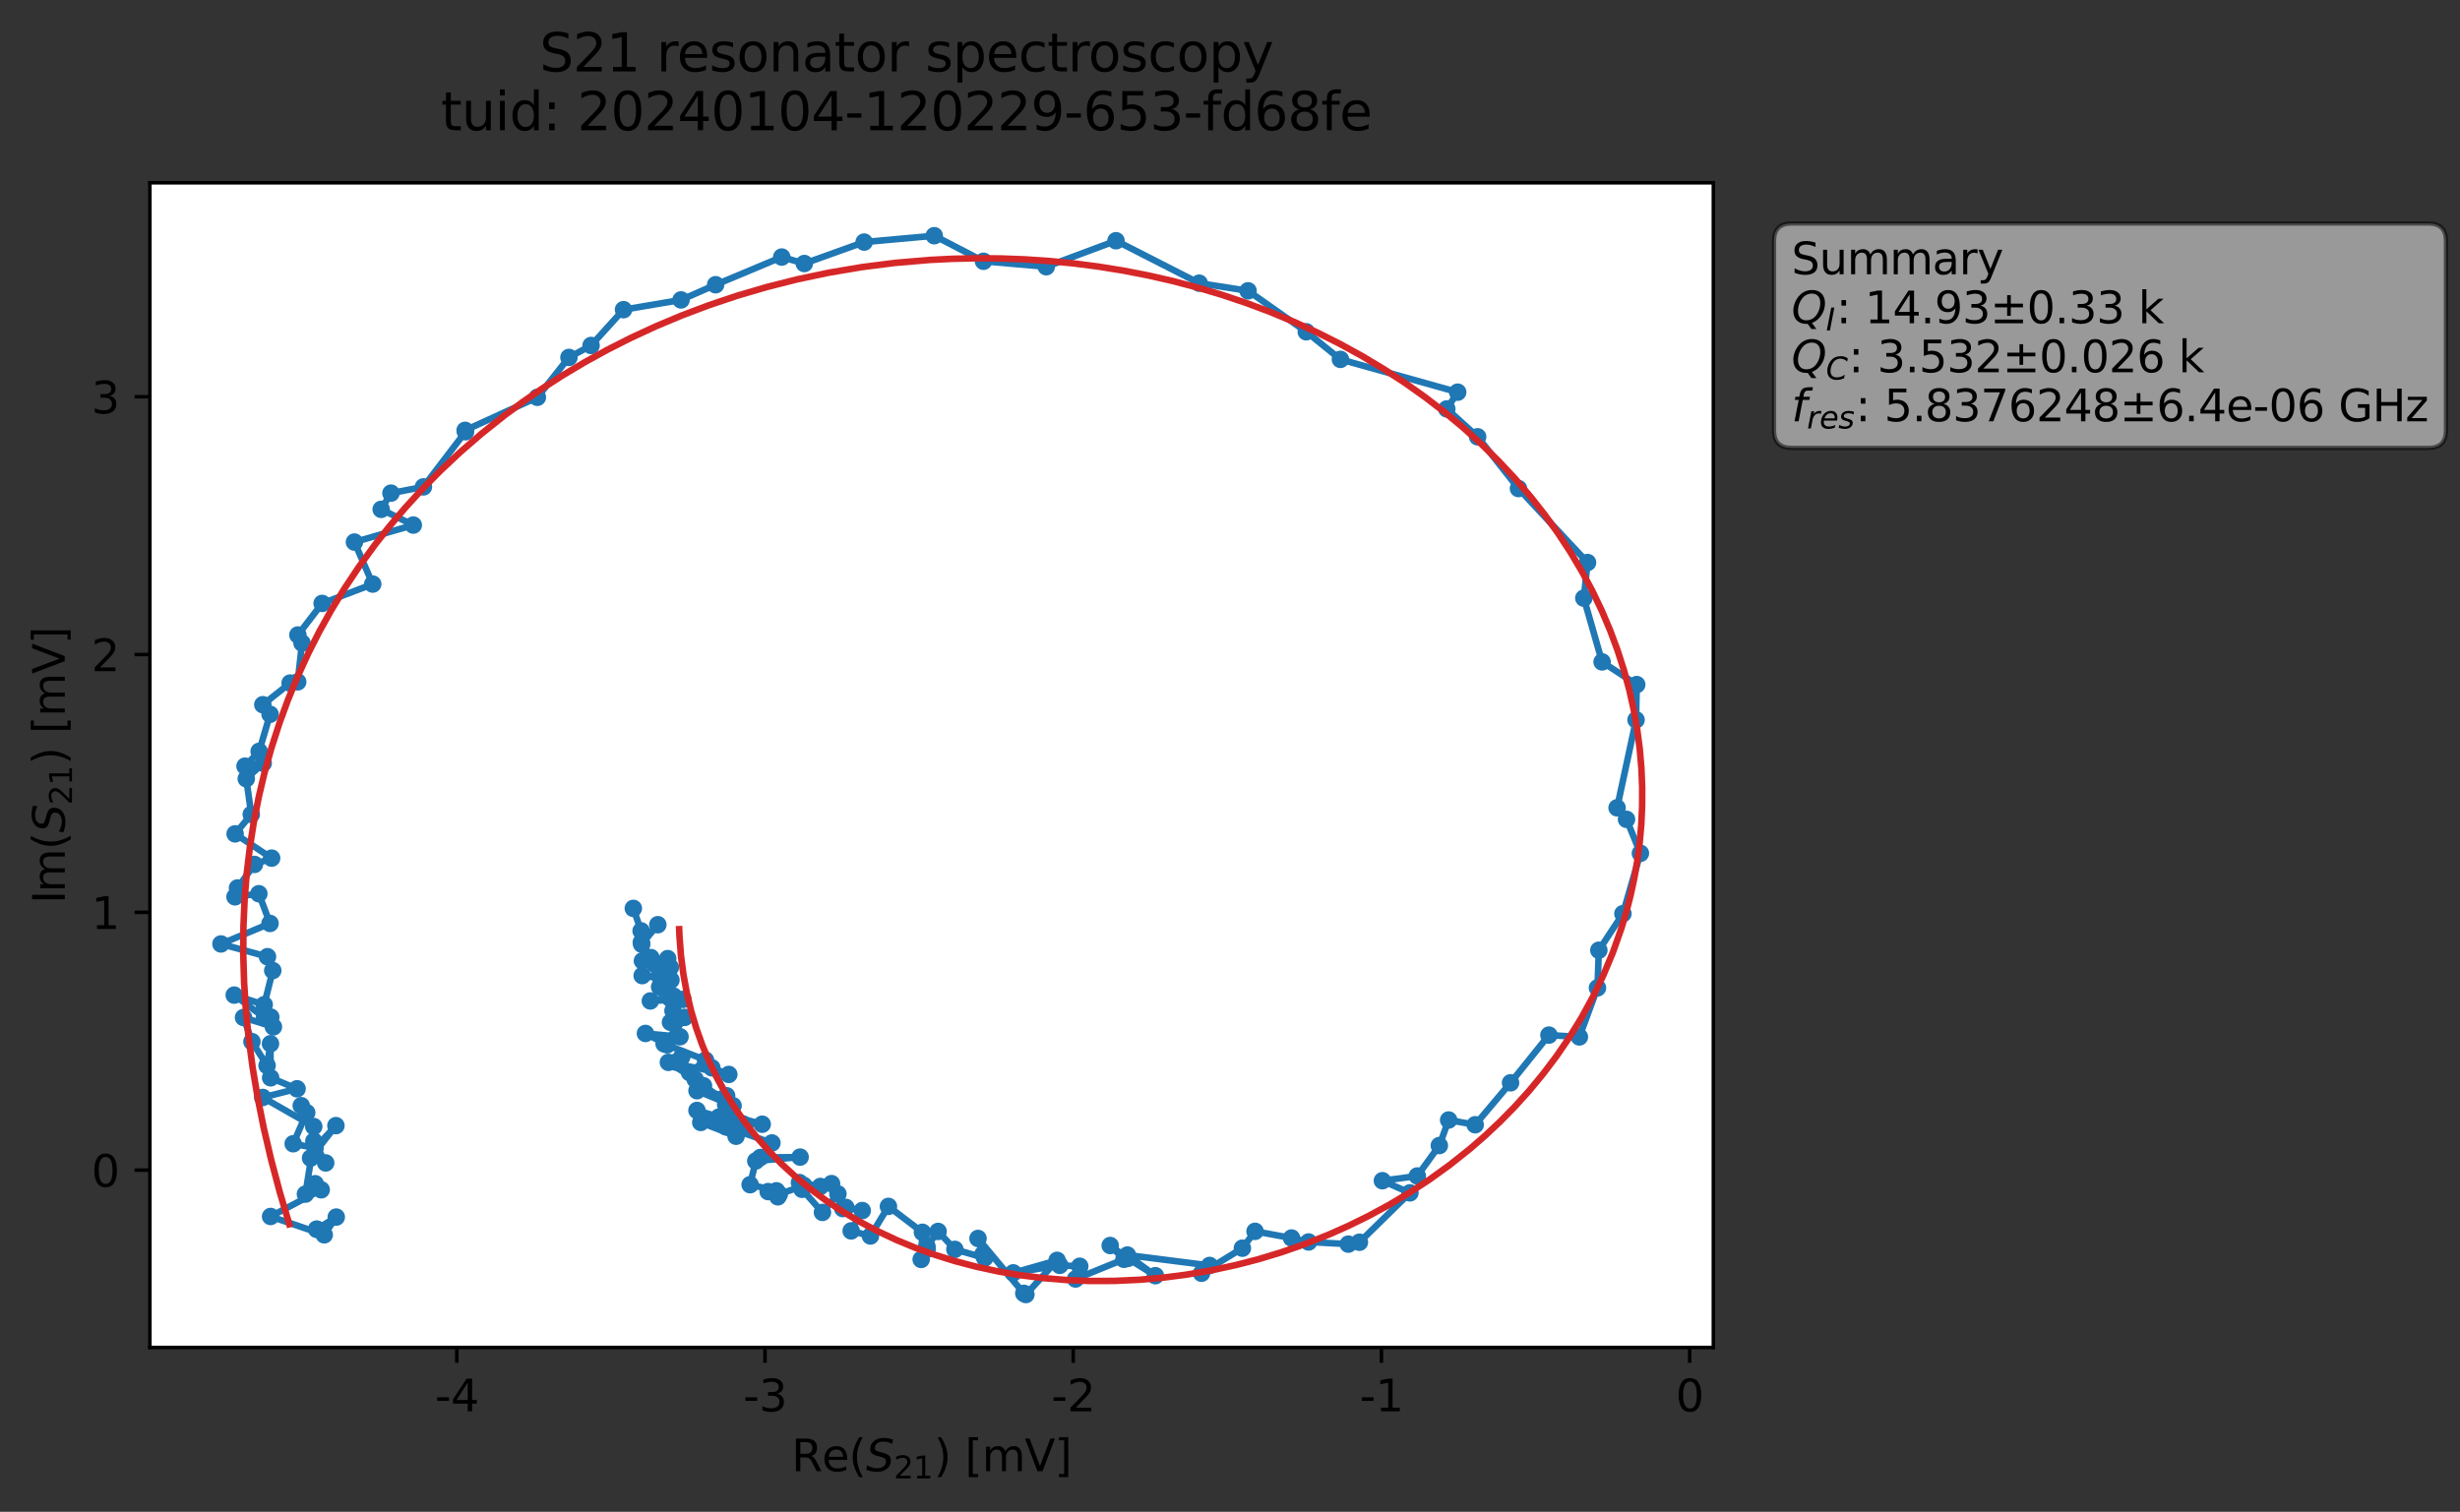 <?xml version="1.0" encoding="utf-8" standalone="no"?>
<!DOCTYPE svg PUBLIC "-//W3C//DTD SVG 1.1//EN"
  "http://www.w3.org/Graphics/SVG/1.1/DTD/svg11.dtd">
<svg xmlns:xlink="http://www.w3.org/1999/xlink" width="561.917pt" height="345.428pt" viewBox="0 0 561.917 345.428" xmlns="http://www.w3.org/2000/svg" version="1.1">
 <rect x="0" y="0" width="561.917" height="345.428" fill="#333333" stroke="none"/>
 <defs>
  <style type="text/css">*{stroke-linejoin: round; stroke-linecap: butt}</style>
 </defs>
 <g id="figure_1">
  <g id="patch_1">
   <path d="M 0 345.428 
L 561.917 345.428 
L 561.917 -0 
L 0 -0 
L 0 345.428 
z
" style="fill: none; opacity: 0"/>
  </g>
  <g id="axes_1">
   <g id="patch_2">
    <path d="M 34.241 307.872 
L 391.361 307.872 
L 391.361 41.76 
L 34.241 41.76 
z
" style="fill: #ffffff"/>
   </g>
   <g id="matplotlib.axis_1">
    <g id="xtick_1">
     <g id="line2d_1">
      <defs>
       <path id="m93148fd5ba" d="M 0 0 
L 0 3.5 
" style="stroke: #000000; stroke-width: 0.8"/>
      </defs>
      <g>
       <use xlink:href="#m93148fd5ba" x="104.344" y="307.872" style="stroke: #000000; stroke-width: 0.8"/>
      </g>
     </g>
     <g id="text_1">
      <!-- -4 -->
      <g transform="translate(99.359 322.47) scale(0.1 -0.1)">
       <defs>
        <path id="DejaVuSans-2d" d="M 313 2009 
L 1997 2009 
L 1997 1497 
L 313 1497 
L 313 2009 
z
" transform="scale(0.016)"/>
        <path id="DejaVuSans-34" d="M 2419 4116 
L 825 1625 
L 2419 1625 
L 2419 4116 
z
M 2253 4666 
L 3047 4666 
L 3047 1625 
L 3713 1625 
L 3713 1100 
L 3047 1100 
L 3047 0 
L 2419 0 
L 2419 1100 
L 313 1100 
L 313 1709 
L 2253 4666 
z
" transform="scale(0.016)"/>
       </defs>
       <use xlink:href="#DejaVuSans-2d"/>
       <use xlink:href="#DejaVuSans-34" x="36.084"/>
      </g>
     </g>
    </g>
    <g id="xtick_2">
     <g id="line2d_2">
      <g>
       <use xlink:href="#m93148fd5ba" x="174.746" y="307.872" style="stroke: #000000; stroke-width: 0.8"/>
      </g>
     </g>
     <g id="text_2">
      <!-- -3 -->
      <g transform="translate(169.761 322.47) scale(0.1 -0.1)">
       <defs>
        <path id="DejaVuSans-33" d="M 2597 2516 
Q 3050 2419 3304 2112 
Q 3559 1806 3559 1356 
Q 3559 666 3084 287 
Q 2609 -91 1734 -91 
Q 1441 -91 1130 -33 
Q 819 25 488 141 
L 488 750 
Q 750 597 1062 519 
Q 1375 441 1716 441 
Q 2309 441 2620 675 
Q 2931 909 2931 1356 
Q 2931 1769 2642 2001 
Q 2353 2234 1838 2234 
L 1294 2234 
L 1294 2753 
L 1863 2753 
Q 2328 2753 2575 2939 
Q 2822 3125 2822 3475 
Q 2822 3834 2567 4026 
Q 2313 4219 1838 4219 
Q 1578 4219 1281 4162 
Q 984 4106 628 3988 
L 628 4550 
Q 988 4650 1302 4700 
Q 1616 4750 1894 4750 
Q 2613 4750 3031 4423 
Q 3450 4097 3450 3541 
Q 3450 3153 3228 2886 
Q 3006 2619 2597 2516 
z
" transform="scale(0.016)"/>
       </defs>
       <use xlink:href="#DejaVuSans-2d"/>
       <use xlink:href="#DejaVuSans-33" x="36.084"/>
      </g>
     </g>
    </g>
    <g id="xtick_3">
     <g id="line2d_3">
      <g>
       <use xlink:href="#m93148fd5ba" x="245.148" y="307.872" style="stroke: #000000; stroke-width: 0.8"/>
      </g>
     </g>
     <g id="text_3">
      <!-- -2 -->
      <g transform="translate(240.163 322.47) scale(0.1 -0.1)">
       <defs>
        <path id="DejaVuSans-32" d="M 1228 531 
L 3431 531 
L 3431 0 
L 469 0 
L 469 531 
Q 828 903 1448 1529 
Q 2069 2156 2228 2338 
Q 2531 2678 2651 2914 
Q 2772 3150 2772 3378 
Q 2772 3750 2511 3984 
Q 2250 4219 1831 4219 
Q 1534 4219 1204 4116 
Q 875 4013 500 3803 
L 500 4441 
Q 881 4594 1212 4672 
Q 1544 4750 1819 4750 
Q 2544 4750 2975 4387 
Q 3406 4025 3406 3419 
Q 3406 3131 3298 2873 
Q 3191 2616 2906 2266 
Q 2828 2175 2409 1742 
Q 1991 1309 1228 531 
z
" transform="scale(0.016)"/>
       </defs>
       <use xlink:href="#DejaVuSans-2d"/>
       <use xlink:href="#DejaVuSans-32" x="36.084"/>
      </g>
     </g>
    </g>
    <g id="xtick_4">
     <g id="line2d_4">
      <g>
       <use xlink:href="#m93148fd5ba" x="315.55" y="307.872" style="stroke: #000000; stroke-width: 0.8"/>
      </g>
     </g>
     <g id="text_4">
      <!-- -1 -->
      <g transform="translate(310.565 322.47) scale(0.1 -0.1)">
       <defs>
        <path id="DejaVuSans-31" d="M 794 531 
L 1825 531 
L 1825 4091 
L 703 3866 
L 703 4441 
L 1819 4666 
L 2450 4666 
L 2450 531 
L 3481 531 
L 3481 0 
L 794 0 
L 794 531 
z
" transform="scale(0.016)"/>
       </defs>
       <use xlink:href="#DejaVuSans-2d"/>
       <use xlink:href="#DejaVuSans-31" x="36.084"/>
      </g>
     </g>
    </g>
    <g id="xtick_5">
     <g id="line2d_5">
      <g>
       <use xlink:href="#m93148fd5ba" x="385.952" y="307.872" style="stroke: #000000; stroke-width: 0.8"/>
      </g>
     </g>
     <g id="text_5">
      <!-- 0 -->
      <g transform="translate(382.77 322.47) scale(0.1 -0.1)">
       <defs>
        <path id="DejaVuSans-30" d="M 2034 4250 
Q 1547 4250 1301 3770 
Q 1056 3291 1056 2328 
Q 1056 1369 1301 889 
Q 1547 409 2034 409 
Q 2525 409 2770 889 
Q 3016 1369 3016 2328 
Q 3016 3291 2770 3770 
Q 2525 4250 2034 4250 
z
M 2034 4750 
Q 2819 4750 3233 4129 
Q 3647 3509 3647 2328 
Q 3647 1150 3233 529 
Q 2819 -91 2034 -91 
Q 1250 -91 836 529 
Q 422 1150 422 2328 
Q 422 3509 836 4129 
Q 1250 4750 2034 4750 
z
" transform="scale(0.016)"/>
       </defs>
       <use xlink:href="#DejaVuSans-30"/>
      </g>
     </g>
    </g>
    <g id="text_6">
     <!-- Re$(S_{21})$ [mV] -->
     <g transform="translate(180.801 336.149) scale(0.1 -0.1)">
      <defs>
       <path id="DejaVuSans-52" d="M 2841 2188 
Q 3044 2119 3236 1894 
Q 3428 1669 3622 1275 
L 4263 0 
L 3584 0 
L 2988 1197 
Q 2756 1666 2539 1819 
Q 2322 1972 1947 1972 
L 1259 1972 
L 1259 0 
L 628 0 
L 628 4666 
L 2053 4666 
Q 2853 4666 3247 4331 
Q 3641 3997 3641 3322 
Q 3641 2881 3436 2590 
Q 3231 2300 2841 2188 
z
M 1259 4147 
L 1259 2491 
L 2053 2491 
Q 2509 2491 2742 2702 
Q 2975 2913 2975 3322 
Q 2975 3731 2742 3939 
Q 2509 4147 2053 4147 
L 1259 4147 
z
" transform="scale(0.016)"/>
       <path id="DejaVuSans-65" d="M 3597 1894 
L 3597 1613 
L 953 1613 
Q 991 1019 1311 708 
Q 1631 397 2203 397 
Q 2534 397 2845 478 
Q 3156 559 3463 722 
L 3463 178 
Q 3153 47 2828 -22 
Q 2503 -91 2169 -91 
Q 1331 -91 842 396 
Q 353 884 353 1716 
Q 353 2575 817 3079 
Q 1281 3584 2069 3584 
Q 2775 3584 3186 3129 
Q 3597 2675 3597 1894 
z
M 3022 2063 
Q 3016 2534 2758 2815 
Q 2500 3097 2075 3097 
Q 1594 3097 1305 2825 
Q 1016 2553 972 2059 
L 3022 2063 
z
" transform="scale(0.016)"/>
       <path id="DejaVuSans-28" d="M 1984 4856 
Q 1566 4138 1362 3434 
Q 1159 2731 1159 2009 
Q 1159 1288 1364 580 
Q 1569 -128 1984 -844 
L 1484 -844 
Q 1016 -109 783 600 
Q 550 1309 550 2009 
Q 550 2706 781 3412 
Q 1013 4119 1484 4856 
L 1984 4856 
z
" transform="scale(0.016)"/>
       <path id="DejaVuSans-Oblique-53" d="M 3859 4513 
L 3738 3897 
Q 3422 4066 3111 4152 
Q 2800 4238 2509 4238 
Q 1944 4238 1609 3991 
Q 1275 3744 1275 3334 
Q 1275 3109 1398 2989 
Q 1522 2869 2034 2731 
L 2413 2638 
Q 3053 2472 3303 2217 
Q 3553 1963 3553 1503 
Q 3553 797 2998 353 
Q 2444 -91 1538 -91 
Q 1166 -91 791 -17 
Q 416 56 38 206 
L 166 856 
Q 513 641 861 531 
Q 1209 422 1556 422 
Q 2147 422 2503 684 
Q 2859 947 2859 1369 
Q 2859 1650 2717 1795 
Q 2575 1941 2106 2059 
L 1728 2156 
Q 1081 2325 845 2545 
Q 609 2766 609 3163 
Q 609 3859 1145 4304 
Q 1681 4750 2541 4750 
Q 2875 4750 3203 4690 
Q 3531 4631 3859 4513 
z
" transform="scale(0.016)"/>
       <path id="DejaVuSans-29" d="M 513 4856 
L 1013 4856 
Q 1481 4119 1714 3412 
Q 1947 2706 1947 2009 
Q 1947 1309 1714 600 
Q 1481 -109 1013 -844 
L 513 -844 
Q 928 -128 1133 580 
Q 1338 1288 1338 2009 
Q 1338 2731 1133 3434 
Q 928 4138 513 4856 
z
" transform="scale(0.016)"/>
       <path id="DejaVuSans-20" transform="scale(0.016)"/>
       <path id="DejaVuSans-5b" d="M 550 4863 
L 1875 4863 
L 1875 4416 
L 1125 4416 
L 1125 -397 
L 1875 -397 
L 1875 -844 
L 550 -844 
L 550 4863 
z
" transform="scale(0.016)"/>
       <path id="DejaVuSans-6d" d="M 3328 2828 
Q 3544 3216 3844 3400 
Q 4144 3584 4550 3584 
Q 5097 3584 5394 3201 
Q 5691 2819 5691 2113 
L 5691 0 
L 5113 0 
L 5113 2094 
Q 5113 2597 4934 2840 
Q 4756 3084 4391 3084 
Q 3944 3084 3684 2787 
Q 3425 2491 3425 1978 
L 3425 0 
L 2847 0 
L 2847 2094 
Q 2847 2600 2669 2842 
Q 2491 3084 2119 3084 
Q 1678 3084 1418 2786 
Q 1159 2488 1159 1978 
L 1159 0 
L 581 0 
L 581 3500 
L 1159 3500 
L 1159 2956 
Q 1356 3278 1631 3431 
Q 1906 3584 2284 3584 
Q 2666 3584 2933 3390 
Q 3200 3197 3328 2828 
z
" transform="scale(0.016)"/>
       <path id="DejaVuSans-56" d="M 1831 0 
L 50 4666 
L 709 4666 
L 2188 738 
L 3669 4666 
L 4325 4666 
L 2547 0 
L 1831 0 
z
" transform="scale(0.016)"/>
       <path id="DejaVuSans-5d" d="M 1947 4863 
L 1947 -844 
L 622 -844 
L 622 -397 
L 1369 -397 
L 1369 4416 
L 622 4416 
L 622 4863 
L 1947 4863 
z
" transform="scale(0.016)"/>
      </defs>
      <use xlink:href="#DejaVuSans-52" transform="translate(0 0.016)"/>
      <use xlink:href="#DejaVuSans-65" transform="translate(69.482 0.016)"/>
      <use xlink:href="#DejaVuSans-28" transform="translate(131.006 0.016)"/>
      <use xlink:href="#DejaVuSans-Oblique-53" transform="translate(170.02 0.016)"/>
      <use xlink:href="#DejaVuSans-32" transform="translate(233.496 -16.391) scale(0.7)"/>
      <use xlink:href="#DejaVuSans-31" transform="translate(278.032 -16.391) scale(0.7)"/>
      <use xlink:href="#DejaVuSans-29" transform="translate(325.303 0.016)"/>
      <use xlink:href="#DejaVuSans-20" transform="translate(364.316 0.016)"/>
      <use xlink:href="#DejaVuSans-5b" transform="translate(396.104 0.016)"/>
      <use xlink:href="#DejaVuSans-6d" transform="translate(435.117 0.016)"/>
      <use xlink:href="#DejaVuSans-56" transform="translate(532.529 0.016)"/>
      <use xlink:href="#DejaVuSans-5d" transform="translate(600.938 0.016)"/>
     </g>
    </g>
   </g>
   <g id="matplotlib.axis_2">
    <g id="ytick_1">
     <g id="line2d_6">
      <defs>
       <path id="m44682c66b4" d="M 0 0 
L -3.5 0 
" style="stroke: #000000; stroke-width: 0.8"/>
      </defs>
      <g>
       <use xlink:href="#m44682c66b4" x="34.241" y="267.351" style="stroke: #000000; stroke-width: 0.8"/>
      </g>
     </g>
     <g id="text_7">
      <!-- 0 -->
      <g transform="translate(20.878 271.15) scale(0.1 -0.1)">
       <use xlink:href="#DejaVuSans-30"/>
      </g>
     </g>
    </g>
    <g id="ytick_2">
     <g id="line2d_7">
      <g>
       <use xlink:href="#m44682c66b4" x="34.241" y="208.451" style="stroke: #000000; stroke-width: 0.8"/>
      </g>
     </g>
     <g id="text_8">
      <!-- 1 -->
      <g transform="translate(20.878 212.25) scale(0.1 -0.1)">
       <use xlink:href="#DejaVuSans-31"/>
      </g>
     </g>
    </g>
    <g id="ytick_3">
     <g id="line2d_8">
      <g>
       <use xlink:href="#m44682c66b4" x="34.241" y="149.552" style="stroke: #000000; stroke-width: 0.8"/>
      </g>
     </g>
     <g id="text_9">
      <!-- 2 -->
      <g transform="translate(20.878 153.351) scale(0.1 -0.1)">
       <use xlink:href="#DejaVuSans-32"/>
      </g>
     </g>
    </g>
    <g id="ytick_4">
     <g id="line2d_9">
      <g>
       <use xlink:href="#m44682c66b4" x="34.241" y="90.652" style="stroke: #000000; stroke-width: 0.8"/>
      </g>
     </g>
     <g id="text_10">
      <!-- 3 -->
      <g transform="translate(20.878 94.451) scale(0.1 -0.1)">
       <use xlink:href="#DejaVuSans-33"/>
      </g>
     </g>
    </g>
    <g id="text_11">
     <!-- Im$(S_{21})$ [mV] -->
     <g transform="translate(14.798 206.466) rotate(-90) scale(0.1 -0.1)">
      <defs>
       <path id="DejaVuSans-49" d="M 628 4666 
L 1259 4666 
L 1259 0 
L 628 0 
L 628 4666 
z
" transform="scale(0.016)"/>
      </defs>
      <use xlink:href="#DejaVuSans-49" transform="translate(0 0.016)"/>
      <use xlink:href="#DejaVuSans-6d" transform="translate(25.867 0.016)"/>
      <use xlink:href="#DejaVuSans-28" transform="translate(123.279 0.016)"/>
      <use xlink:href="#DejaVuSans-Oblique-53" transform="translate(162.293 0.016)"/>
      <use xlink:href="#DejaVuSans-32" transform="translate(225.77 -16.391) scale(0.7)"/>
      <use xlink:href="#DejaVuSans-31" transform="translate(270.306 -16.391) scale(0.7)"/>
      <use xlink:href="#DejaVuSans-29" transform="translate(317.576 0.016)"/>
      <use xlink:href="#DejaVuSans-20" transform="translate(356.59 0.016)"/>
      <use xlink:href="#DejaVuSans-5b" transform="translate(388.377 0.016)"/>
      <use xlink:href="#DejaVuSans-6d" transform="translate(427.391 0.016)"/>
      <use xlink:href="#DejaVuSans-56" transform="translate(524.803 0.016)"/>
      <use xlink:href="#DejaVuSans-5d" transform="translate(593.211 0.016)"/>
     </g>
    </g>
   </g>
   <g id="line2d_10">
    <path d="M 72.38 280.875 
L 72.329 280.844 
L 76.807 278.082 
L 74.063 282.135 
L 61.808 277.944 
L 73.368 271.849 
L 71.995 270.461 
L 69.765 272.833 
L 71.696 260.729 
L 74.392 265.709 
L 70.942 264.601 
L 76.732 257.186 
L 71.977 262.283 
L 66.975 261.329 
L 70.06 254.223 
L 68.815 252.63 
L 71.67 257.395 
L 60.022 250.748 
L 67.854 248.769 
L 61.82 246.26 
L 61.785 238.477 
L 61.007 243.465 
L 57.545 237.993 
L 55.631 232.484 
L 62.451 234.62 
L 61.856 232.395 
L 60.422 232.539 
L 53.503 227.364 
L 60.353 229.564 
L 62.306 221.753 
L 61.098 218.589 
L 50.473 215.676 
L 61.678 210.99 
L 59.126 204.202 
L 53.684 204.908 
L 54.252 202.884 
L 58.117 197.507 
L 62.048 196.068 
L 53.707 190.527 
L 57.395 186.081 
L 56.251 177.932 
L 60.119 174.387 
L 55.967 175.056 
L 59.197 171.675 
L 61.691 163.202 
L 60.035 161.013 
L 66.267 156.07 
L 68.005 155.79 
L 68.992 146.931 
L 68.045 145.083 
L 73.58 137.873 
L 85.138 133.452 
L 80.962 123.856 
L 94.405 119.969 
L 87.07 116.376 
L 89.303 112.673 
L 96.72 111.246 
L 106.341 98.644 
L 106.244 98.327 
L 122.747 90.78 
L 129.96 81.67 
L 135.016 78.934 
L 142.428 70.754 
L 155.564 68.525 
L 163.465 65.057 
L 178.569 58.733 
L 183.728 60.212 
L 197.388 55.313 
L 213.402 53.856 
L 224.651 59.697 
L 238.985 60.943 
L 254.919 55.005 
L 273.917 64.701 
L 285.085 66.448 
L 298.377 75.805 
L 306.182 82.112 
L 332.969 89.605 
L 330.481 93.429 
L 337.523 99.803 
L 346.856 111.625 
L 362.629 128.528 
L 361.78 136.664 
L 365.953 151.232 
L 373.862 156.419 
L 373.711 164.475 
L 369.379 184.571 
L 371.532 187.206 
L 374.705 194.967 
L 370.709 208.762 
L 365.212 217.114 
L 364.897 225.712 
L 360.761 236.919 
L 353.809 236.502 
L 345.043 247.402 
L 336.964 256.99 
L 330.903 255.904 
L 328.778 261.738 
L 323.741 268.69 
L 315.768 269.774 
L 322.058 272.547 
L 310.517 283.832 
L 307.986 284.262 
L 298.908 283.77 
L 295.016 282.867 
L 286.683 281.339 
L 283.784 285.19 
L 274.457 290.914 
L 276.297 289.136 
L 257.524 286.754 
L 263.909 291.472 
L 257.627 287.524 
L 253.592 284.579 
L 256.727 287.729 
L 245.685 292.223 
L 246.64 289.317 
L 242.074 289.11 
L 231.449 290.827 
L 241.469 287.971 
L 234.341 295.776 
L 233.858 295.506 
L 223.4 282.968 
L 224.516 286.581 
L 224.935 287.419 
L 218.113 285.463 
L 214.281 281.361 
L 211.738 284.793 
L 211.77 285.428 
L 210.416 287.756 
L 210.701 281.561 
L 202.937 275.642 
L 198.829 282.4 
L 194.426 281.242 
L 196.953 276.593 
L 193.215 275.874 
L 192.51 276.138 
L 189.944 270.437 
L 191.399 272.791 
L 187.864 277.014 
L 183.198 271.736 
L 187.391 271.088 
L 182.622 270.203 
L 183.632 270.871 
L 178.01 272.855 
L 175.464 272.258 
L 177.68 273.45 
L 177.368 272.078 
L 171.344 270.683 
L 172.637 265.265 
L 182.761 264.376 
L 173.689 264.465 
L 176.323 261.146 
L 165.813 257.459 
L 166.138 254.673 
L 174.105 256.867 
L 160.069 256.46 
L 168.135 259.611 
L 159.202 253.715 
L 169.654 256.781 
L 164.204 255.243 
L 165.759 252.393 
L 160.696 248.075 
L 167.451 252.648 
L 159.207 249.209 
L 165.977 250.363 
L 162.603 243.98 
L 166.474 245.491 
L 152.675 242.732 
L 158.798 246.617 
L 154.421 242.681 
L 155.732 241.472 
L 157.511 245.067 
L 161.156 242.216 
L 151.699 238.49 
L 156.382 232.463 
L 152.377 238.72 
L 147.432 236.123 
L 155.327 236.878 
L 153.154 233.571 
L 153.724 230.945 
L 156 228.344 
L 148.553 228.698 
L 153.862 227.591 
L 150.672 225.504 
L 151.058 224.205 
L 153.092 228.124 
L 153.261 223.941 
L 146.69 222.91 
L 152.861 223.376 
L 150.611 221.448 
L 146.745 219.551 
L 153.122 221.04 
L 151.459 220.245 
L 152.52 219.028 
L 149.564 220.311 
L 148.681 218.793 
L 146.486 215.326 
L 150.264 211.281 
L 146.58 215.745 
L 146.442 212.692 
L 144.667 207.552 
L 144.667 207.552 
" clip-path="url(#pfd1df06d38)" style="fill: none; stroke: #1f77b4; stroke-width: 1.5; stroke-linecap: square"/>
    <defs>
     <path id="md5330618e3" d="M 0 1.5 
C 0.398 1.5 0.779 1.342 1.061 1.061 
C 1.342 0.779 1.5 0.398 1.5 0 
C 1.5 -0.398 1.342 -0.779 1.061 -1.061 
C 0.779 -1.342 0.398 -1.5 0 -1.5 
C -0.398 -1.5 -0.779 -1.342 -1.061 -1.061 
C -1.342 -0.779 -1.5 -0.398 -1.5 0 
C -1.5 0.398 -1.342 0.779 -1.061 1.061 
C -0.779 1.342 -0.398 1.5 0 1.5 
z
" style="stroke: #1f77b4"/>
    </defs>
    <g clip-path="url(#pfd1df06d38)">
     <use xlink:href="#md5330618e3" x="72.38" y="280.875" style="fill: #1f77b4; stroke: #1f77b4"/>
     <use xlink:href="#md5330618e3" x="72.329" y="280.844" style="fill: #1f77b4; stroke: #1f77b4"/>
     <use xlink:href="#md5330618e3" x="76.807" y="278.082" style="fill: #1f77b4; stroke: #1f77b4"/>
     <use xlink:href="#md5330618e3" x="74.063" y="282.135" style="fill: #1f77b4; stroke: #1f77b4"/>
     <use xlink:href="#md5330618e3" x="61.808" y="277.944" style="fill: #1f77b4; stroke: #1f77b4"/>
     <use xlink:href="#md5330618e3" x="73.368" y="271.849" style="fill: #1f77b4; stroke: #1f77b4"/>
     <use xlink:href="#md5330618e3" x="71.995" y="270.461" style="fill: #1f77b4; stroke: #1f77b4"/>
     <use xlink:href="#md5330618e3" x="69.765" y="272.833" style="fill: #1f77b4; stroke: #1f77b4"/>
     <use xlink:href="#md5330618e3" x="71.696" y="260.729" style="fill: #1f77b4; stroke: #1f77b4"/>
     <use xlink:href="#md5330618e3" x="74.392" y="265.709" style="fill: #1f77b4; stroke: #1f77b4"/>
     <use xlink:href="#md5330618e3" x="70.942" y="264.601" style="fill: #1f77b4; stroke: #1f77b4"/>
     <use xlink:href="#md5330618e3" x="76.732" y="257.186" style="fill: #1f77b4; stroke: #1f77b4"/>
     <use xlink:href="#md5330618e3" x="71.977" y="262.283" style="fill: #1f77b4; stroke: #1f77b4"/>
     <use xlink:href="#md5330618e3" x="66.975" y="261.329" style="fill: #1f77b4; stroke: #1f77b4"/>
     <use xlink:href="#md5330618e3" x="70.06" y="254.223" style="fill: #1f77b4; stroke: #1f77b4"/>
     <use xlink:href="#md5330618e3" x="68.815" y="252.63" style="fill: #1f77b4; stroke: #1f77b4"/>
     <use xlink:href="#md5330618e3" x="71.67" y="257.395" style="fill: #1f77b4; stroke: #1f77b4"/>
     <use xlink:href="#md5330618e3" x="60.022" y="250.748" style="fill: #1f77b4; stroke: #1f77b4"/>
     <use xlink:href="#md5330618e3" x="67.854" y="248.769" style="fill: #1f77b4; stroke: #1f77b4"/>
     <use xlink:href="#md5330618e3" x="61.82" y="246.26" style="fill: #1f77b4; stroke: #1f77b4"/>
     <use xlink:href="#md5330618e3" x="61.785" y="238.477" style="fill: #1f77b4; stroke: #1f77b4"/>
     <use xlink:href="#md5330618e3" x="61.007" y="243.465" style="fill: #1f77b4; stroke: #1f77b4"/>
     <use xlink:href="#md5330618e3" x="57.545" y="237.993" style="fill: #1f77b4; stroke: #1f77b4"/>
     <use xlink:href="#md5330618e3" x="55.631" y="232.484" style="fill: #1f77b4; stroke: #1f77b4"/>
     <use xlink:href="#md5330618e3" x="62.451" y="234.62" style="fill: #1f77b4; stroke: #1f77b4"/>
     <use xlink:href="#md5330618e3" x="61.856" y="232.395" style="fill: #1f77b4; stroke: #1f77b4"/>
     <use xlink:href="#md5330618e3" x="60.422" y="232.539" style="fill: #1f77b4; stroke: #1f77b4"/>
     <use xlink:href="#md5330618e3" x="53.503" y="227.364" style="fill: #1f77b4; stroke: #1f77b4"/>
     <use xlink:href="#md5330618e3" x="60.353" y="229.564" style="fill: #1f77b4; stroke: #1f77b4"/>
     <use xlink:href="#md5330618e3" x="62.306" y="221.753" style="fill: #1f77b4; stroke: #1f77b4"/>
     <use xlink:href="#md5330618e3" x="61.098" y="218.589" style="fill: #1f77b4; stroke: #1f77b4"/>
     <use xlink:href="#md5330618e3" x="50.473" y="215.676" style="fill: #1f77b4; stroke: #1f77b4"/>
     <use xlink:href="#md5330618e3" x="61.678" y="210.99" style="fill: #1f77b4; stroke: #1f77b4"/>
     <use xlink:href="#md5330618e3" x="59.126" y="204.202" style="fill: #1f77b4; stroke: #1f77b4"/>
     <use xlink:href="#md5330618e3" x="53.684" y="204.908" style="fill: #1f77b4; stroke: #1f77b4"/>
     <use xlink:href="#md5330618e3" x="54.252" y="202.884" style="fill: #1f77b4; stroke: #1f77b4"/>
     <use xlink:href="#md5330618e3" x="58.117" y="197.507" style="fill: #1f77b4; stroke: #1f77b4"/>
     <use xlink:href="#md5330618e3" x="62.048" y="196.068" style="fill: #1f77b4; stroke: #1f77b4"/>
     <use xlink:href="#md5330618e3" x="53.707" y="190.527" style="fill: #1f77b4; stroke: #1f77b4"/>
     <use xlink:href="#md5330618e3" x="57.395" y="186.081" style="fill: #1f77b4; stroke: #1f77b4"/>
     <use xlink:href="#md5330618e3" x="56.251" y="177.932" style="fill: #1f77b4; stroke: #1f77b4"/>
     <use xlink:href="#md5330618e3" x="60.119" y="174.387" style="fill: #1f77b4; stroke: #1f77b4"/>
     <use xlink:href="#md5330618e3" x="55.967" y="175.056" style="fill: #1f77b4; stroke: #1f77b4"/>
     <use xlink:href="#md5330618e3" x="59.197" y="171.675" style="fill: #1f77b4; stroke: #1f77b4"/>
     <use xlink:href="#md5330618e3" x="61.691" y="163.202" style="fill: #1f77b4; stroke: #1f77b4"/>
     <use xlink:href="#md5330618e3" x="60.035" y="161.013" style="fill: #1f77b4; stroke: #1f77b4"/>
     <use xlink:href="#md5330618e3" x="66.267" y="156.07" style="fill: #1f77b4; stroke: #1f77b4"/>
     <use xlink:href="#md5330618e3" x="68.005" y="155.79" style="fill: #1f77b4; stroke: #1f77b4"/>
     <use xlink:href="#md5330618e3" x="68.992" y="146.931" style="fill: #1f77b4; stroke: #1f77b4"/>
     <use xlink:href="#md5330618e3" x="68.045" y="145.083" style="fill: #1f77b4; stroke: #1f77b4"/>
     <use xlink:href="#md5330618e3" x="73.58" y="137.873" style="fill: #1f77b4; stroke: #1f77b4"/>
     <use xlink:href="#md5330618e3" x="85.138" y="133.452" style="fill: #1f77b4; stroke: #1f77b4"/>
     <use xlink:href="#md5330618e3" x="80.962" y="123.856" style="fill: #1f77b4; stroke: #1f77b4"/>
     <use xlink:href="#md5330618e3" x="94.405" y="119.969" style="fill: #1f77b4; stroke: #1f77b4"/>
     <use xlink:href="#md5330618e3" x="87.07" y="116.376" style="fill: #1f77b4; stroke: #1f77b4"/>
     <use xlink:href="#md5330618e3" x="89.303" y="112.673" style="fill: #1f77b4; stroke: #1f77b4"/>
     <use xlink:href="#md5330618e3" x="96.72" y="111.246" style="fill: #1f77b4; stroke: #1f77b4"/>
     <use xlink:href="#md5330618e3" x="106.341" y="98.644" style="fill: #1f77b4; stroke: #1f77b4"/>
     <use xlink:href="#md5330618e3" x="106.244" y="98.327" style="fill: #1f77b4; stroke: #1f77b4"/>
     <use xlink:href="#md5330618e3" x="122.747" y="90.78" style="fill: #1f77b4; stroke: #1f77b4"/>
     <use xlink:href="#md5330618e3" x="129.96" y="81.67" style="fill: #1f77b4; stroke: #1f77b4"/>
     <use xlink:href="#md5330618e3" x="135.016" y="78.934" style="fill: #1f77b4; stroke: #1f77b4"/>
     <use xlink:href="#md5330618e3" x="142.428" y="70.754" style="fill: #1f77b4; stroke: #1f77b4"/>
     <use xlink:href="#md5330618e3" x="155.564" y="68.525" style="fill: #1f77b4; stroke: #1f77b4"/>
     <use xlink:href="#md5330618e3" x="163.465" y="65.057" style="fill: #1f77b4; stroke: #1f77b4"/>
     <use xlink:href="#md5330618e3" x="178.569" y="58.733" style="fill: #1f77b4; stroke: #1f77b4"/>
     <use xlink:href="#md5330618e3" x="183.728" y="60.212" style="fill: #1f77b4; stroke: #1f77b4"/>
     <use xlink:href="#md5330618e3" x="197.388" y="55.313" style="fill: #1f77b4; stroke: #1f77b4"/>
     <use xlink:href="#md5330618e3" x="213.402" y="53.856" style="fill: #1f77b4; stroke: #1f77b4"/>
     <use xlink:href="#md5330618e3" x="224.651" y="59.697" style="fill: #1f77b4; stroke: #1f77b4"/>
     <use xlink:href="#md5330618e3" x="238.985" y="60.943" style="fill: #1f77b4; stroke: #1f77b4"/>
     <use xlink:href="#md5330618e3" x="254.919" y="55.005" style="fill: #1f77b4; stroke: #1f77b4"/>
     <use xlink:href="#md5330618e3" x="273.917" y="64.701" style="fill: #1f77b4; stroke: #1f77b4"/>
     <use xlink:href="#md5330618e3" x="285.085" y="66.448" style="fill: #1f77b4; stroke: #1f77b4"/>
     <use xlink:href="#md5330618e3" x="298.377" y="75.805" style="fill: #1f77b4; stroke: #1f77b4"/>
     <use xlink:href="#md5330618e3" x="306.182" y="82.112" style="fill: #1f77b4; stroke: #1f77b4"/>
     <use xlink:href="#md5330618e3" x="332.969" y="89.605" style="fill: #1f77b4; stroke: #1f77b4"/>
     <use xlink:href="#md5330618e3" x="330.481" y="93.429" style="fill: #1f77b4; stroke: #1f77b4"/>
     <use xlink:href="#md5330618e3" x="337.523" y="99.803" style="fill: #1f77b4; stroke: #1f77b4"/>
     <use xlink:href="#md5330618e3" x="346.856" y="111.625" style="fill: #1f77b4; stroke: #1f77b4"/>
     <use xlink:href="#md5330618e3" x="362.629" y="128.528" style="fill: #1f77b4; stroke: #1f77b4"/>
     <use xlink:href="#md5330618e3" x="361.78" y="136.664" style="fill: #1f77b4; stroke: #1f77b4"/>
     <use xlink:href="#md5330618e3" x="365.953" y="151.232" style="fill: #1f77b4; stroke: #1f77b4"/>
     <use xlink:href="#md5330618e3" x="373.862" y="156.419" style="fill: #1f77b4; stroke: #1f77b4"/>
     <use xlink:href="#md5330618e3" x="373.711" y="164.475" style="fill: #1f77b4; stroke: #1f77b4"/>
     <use xlink:href="#md5330618e3" x="369.379" y="184.571" style="fill: #1f77b4; stroke: #1f77b4"/>
     <use xlink:href="#md5330618e3" x="371.532" y="187.206" style="fill: #1f77b4; stroke: #1f77b4"/>
     <use xlink:href="#md5330618e3" x="374.705" y="194.967" style="fill: #1f77b4; stroke: #1f77b4"/>
     <use xlink:href="#md5330618e3" x="370.709" y="208.762" style="fill: #1f77b4; stroke: #1f77b4"/>
     <use xlink:href="#md5330618e3" x="365.212" y="217.114" style="fill: #1f77b4; stroke: #1f77b4"/>
     <use xlink:href="#md5330618e3" x="364.897" y="225.712" style="fill: #1f77b4; stroke: #1f77b4"/>
     <use xlink:href="#md5330618e3" x="360.761" y="236.919" style="fill: #1f77b4; stroke: #1f77b4"/>
     <use xlink:href="#md5330618e3" x="353.809" y="236.502" style="fill: #1f77b4; stroke: #1f77b4"/>
     <use xlink:href="#md5330618e3" x="345.043" y="247.402" style="fill: #1f77b4; stroke: #1f77b4"/>
     <use xlink:href="#md5330618e3" x="336.964" y="256.99" style="fill: #1f77b4; stroke: #1f77b4"/>
     <use xlink:href="#md5330618e3" x="330.903" y="255.904" style="fill: #1f77b4; stroke: #1f77b4"/>
     <use xlink:href="#md5330618e3" x="328.778" y="261.738" style="fill: #1f77b4; stroke: #1f77b4"/>
     <use xlink:href="#md5330618e3" x="323.741" y="268.69" style="fill: #1f77b4; stroke: #1f77b4"/>
     <use xlink:href="#md5330618e3" x="315.768" y="269.774" style="fill: #1f77b4; stroke: #1f77b4"/>
     <use xlink:href="#md5330618e3" x="322.058" y="272.547" style="fill: #1f77b4; stroke: #1f77b4"/>
     <use xlink:href="#md5330618e3" x="310.517" y="283.832" style="fill: #1f77b4; stroke: #1f77b4"/>
     <use xlink:href="#md5330618e3" x="307.986" y="284.262" style="fill: #1f77b4; stroke: #1f77b4"/>
     <use xlink:href="#md5330618e3" x="298.908" y="283.77" style="fill: #1f77b4; stroke: #1f77b4"/>
     <use xlink:href="#md5330618e3" x="295.016" y="282.867" style="fill: #1f77b4; stroke: #1f77b4"/>
     <use xlink:href="#md5330618e3" x="286.683" y="281.339" style="fill: #1f77b4; stroke: #1f77b4"/>
     <use xlink:href="#md5330618e3" x="283.784" y="285.19" style="fill: #1f77b4; stroke: #1f77b4"/>
     <use xlink:href="#md5330618e3" x="274.457" y="290.914" style="fill: #1f77b4; stroke: #1f77b4"/>
     <use xlink:href="#md5330618e3" x="276.297" y="289.136" style="fill: #1f77b4; stroke: #1f77b4"/>
     <use xlink:href="#md5330618e3" x="257.524" y="286.754" style="fill: #1f77b4; stroke: #1f77b4"/>
     <use xlink:href="#md5330618e3" x="263.909" y="291.472" style="fill: #1f77b4; stroke: #1f77b4"/>
     <use xlink:href="#md5330618e3" x="257.627" y="287.524" style="fill: #1f77b4; stroke: #1f77b4"/>
     <use xlink:href="#md5330618e3" x="253.592" y="284.579" style="fill: #1f77b4; stroke: #1f77b4"/>
     <use xlink:href="#md5330618e3" x="256.727" y="287.729" style="fill: #1f77b4; stroke: #1f77b4"/>
     <use xlink:href="#md5330618e3" x="245.685" y="292.223" style="fill: #1f77b4; stroke: #1f77b4"/>
     <use xlink:href="#md5330618e3" x="246.64" y="289.317" style="fill: #1f77b4; stroke: #1f77b4"/>
     <use xlink:href="#md5330618e3" x="242.074" y="289.11" style="fill: #1f77b4; stroke: #1f77b4"/>
     <use xlink:href="#md5330618e3" x="231.449" y="290.827" style="fill: #1f77b4; stroke: #1f77b4"/>
     <use xlink:href="#md5330618e3" x="241.469" y="287.971" style="fill: #1f77b4; stroke: #1f77b4"/>
     <use xlink:href="#md5330618e3" x="234.341" y="295.776" style="fill: #1f77b4; stroke: #1f77b4"/>
     <use xlink:href="#md5330618e3" x="233.858" y="295.506" style="fill: #1f77b4; stroke: #1f77b4"/>
     <use xlink:href="#md5330618e3" x="223.4" y="282.968" style="fill: #1f77b4; stroke: #1f77b4"/>
     <use xlink:href="#md5330618e3" x="224.516" y="286.581" style="fill: #1f77b4; stroke: #1f77b4"/>
     <use xlink:href="#md5330618e3" x="224.935" y="287.419" style="fill: #1f77b4; stroke: #1f77b4"/>
     <use xlink:href="#md5330618e3" x="218.113" y="285.463" style="fill: #1f77b4; stroke: #1f77b4"/>
     <use xlink:href="#md5330618e3" x="214.281" y="281.361" style="fill: #1f77b4; stroke: #1f77b4"/>
     <use xlink:href="#md5330618e3" x="211.738" y="284.793" style="fill: #1f77b4; stroke: #1f77b4"/>
     <use xlink:href="#md5330618e3" x="211.77" y="285.428" style="fill: #1f77b4; stroke: #1f77b4"/>
     <use xlink:href="#md5330618e3" x="210.416" y="287.756" style="fill: #1f77b4; stroke: #1f77b4"/>
     <use xlink:href="#md5330618e3" x="210.701" y="281.561" style="fill: #1f77b4; stroke: #1f77b4"/>
     <use xlink:href="#md5330618e3" x="202.937" y="275.642" style="fill: #1f77b4; stroke: #1f77b4"/>
     <use xlink:href="#md5330618e3" x="198.829" y="282.4" style="fill: #1f77b4; stroke: #1f77b4"/>
     <use xlink:href="#md5330618e3" x="194.426" y="281.242" style="fill: #1f77b4; stroke: #1f77b4"/>
     <use xlink:href="#md5330618e3" x="196.953" y="276.593" style="fill: #1f77b4; stroke: #1f77b4"/>
     <use xlink:href="#md5330618e3" x="193.215" y="275.874" style="fill: #1f77b4; stroke: #1f77b4"/>
     <use xlink:href="#md5330618e3" x="192.51" y="276.138" style="fill: #1f77b4; stroke: #1f77b4"/>
     <use xlink:href="#md5330618e3" x="189.944" y="270.437" style="fill: #1f77b4; stroke: #1f77b4"/>
     <use xlink:href="#md5330618e3" x="191.399" y="272.791" style="fill: #1f77b4; stroke: #1f77b4"/>
     <use xlink:href="#md5330618e3" x="187.864" y="277.014" style="fill: #1f77b4; stroke: #1f77b4"/>
     <use xlink:href="#md5330618e3" x="183.198" y="271.736" style="fill: #1f77b4; stroke: #1f77b4"/>
     <use xlink:href="#md5330618e3" x="187.391" y="271.088" style="fill: #1f77b4; stroke: #1f77b4"/>
     <use xlink:href="#md5330618e3" x="182.622" y="270.203" style="fill: #1f77b4; stroke: #1f77b4"/>
     <use xlink:href="#md5330618e3" x="183.632" y="270.871" style="fill: #1f77b4; stroke: #1f77b4"/>
     <use xlink:href="#md5330618e3" x="178.01" y="272.855" style="fill: #1f77b4; stroke: #1f77b4"/>
     <use xlink:href="#md5330618e3" x="175.464" y="272.258" style="fill: #1f77b4; stroke: #1f77b4"/>
     <use xlink:href="#md5330618e3" x="177.68" y="273.45" style="fill: #1f77b4; stroke: #1f77b4"/>
     <use xlink:href="#md5330618e3" x="177.368" y="272.078" style="fill: #1f77b4; stroke: #1f77b4"/>
     <use xlink:href="#md5330618e3" x="171.344" y="270.683" style="fill: #1f77b4; stroke: #1f77b4"/>
     <use xlink:href="#md5330618e3" x="172.637" y="265.265" style="fill: #1f77b4; stroke: #1f77b4"/>
     <use xlink:href="#md5330618e3" x="182.761" y="264.376" style="fill: #1f77b4; stroke: #1f77b4"/>
     <use xlink:href="#md5330618e3" x="173.689" y="264.465" style="fill: #1f77b4; stroke: #1f77b4"/>
     <use xlink:href="#md5330618e3" x="176.323" y="261.146" style="fill: #1f77b4; stroke: #1f77b4"/>
     <use xlink:href="#md5330618e3" x="165.813" y="257.459" style="fill: #1f77b4; stroke: #1f77b4"/>
     <use xlink:href="#md5330618e3" x="166.138" y="254.673" style="fill: #1f77b4; stroke: #1f77b4"/>
     <use xlink:href="#md5330618e3" x="174.105" y="256.867" style="fill: #1f77b4; stroke: #1f77b4"/>
     <use xlink:href="#md5330618e3" x="160.069" y="256.46" style="fill: #1f77b4; stroke: #1f77b4"/>
     <use xlink:href="#md5330618e3" x="168.135" y="259.611" style="fill: #1f77b4; stroke: #1f77b4"/>
     <use xlink:href="#md5330618e3" x="159.202" y="253.715" style="fill: #1f77b4; stroke: #1f77b4"/>
     <use xlink:href="#md5330618e3" x="169.654" y="256.781" style="fill: #1f77b4; stroke: #1f77b4"/>
     <use xlink:href="#md5330618e3" x="164.204" y="255.243" style="fill: #1f77b4; stroke: #1f77b4"/>
     <use xlink:href="#md5330618e3" x="165.759" y="252.393" style="fill: #1f77b4; stroke: #1f77b4"/>
     <use xlink:href="#md5330618e3" x="160.696" y="248.075" style="fill: #1f77b4; stroke: #1f77b4"/>
     <use xlink:href="#md5330618e3" x="167.451" y="252.648" style="fill: #1f77b4; stroke: #1f77b4"/>
     <use xlink:href="#md5330618e3" x="159.207" y="249.209" style="fill: #1f77b4; stroke: #1f77b4"/>
     <use xlink:href="#md5330618e3" x="165.977" y="250.363" style="fill: #1f77b4; stroke: #1f77b4"/>
     <use xlink:href="#md5330618e3" x="162.603" y="243.98" style="fill: #1f77b4; stroke: #1f77b4"/>
     <use xlink:href="#md5330618e3" x="166.474" y="245.491" style="fill: #1f77b4; stroke: #1f77b4"/>
     <use xlink:href="#md5330618e3" x="152.675" y="242.732" style="fill: #1f77b4; stroke: #1f77b4"/>
     <use xlink:href="#md5330618e3" x="158.798" y="246.617" style="fill: #1f77b4; stroke: #1f77b4"/>
     <use xlink:href="#md5330618e3" x="154.421" y="242.681" style="fill: #1f77b4; stroke: #1f77b4"/>
     <use xlink:href="#md5330618e3" x="155.732" y="241.472" style="fill: #1f77b4; stroke: #1f77b4"/>
     <use xlink:href="#md5330618e3" x="157.511" y="245.067" style="fill: #1f77b4; stroke: #1f77b4"/>
     <use xlink:href="#md5330618e3" x="161.156" y="242.216" style="fill: #1f77b4; stroke: #1f77b4"/>
     <use xlink:href="#md5330618e3" x="151.699" y="238.49" style="fill: #1f77b4; stroke: #1f77b4"/>
     <use xlink:href="#md5330618e3" x="156.382" y="232.463" style="fill: #1f77b4; stroke: #1f77b4"/>
     <use xlink:href="#md5330618e3" x="152.377" y="238.72" style="fill: #1f77b4; stroke: #1f77b4"/>
     <use xlink:href="#md5330618e3" x="147.432" y="236.123" style="fill: #1f77b4; stroke: #1f77b4"/>
     <use xlink:href="#md5330618e3" x="155.327" y="236.878" style="fill: #1f77b4; stroke: #1f77b4"/>
     <use xlink:href="#md5330618e3" x="153.154" y="233.571" style="fill: #1f77b4; stroke: #1f77b4"/>
     <use xlink:href="#md5330618e3" x="153.724" y="230.945" style="fill: #1f77b4; stroke: #1f77b4"/>
     <use xlink:href="#md5330618e3" x="156" y="228.344" style="fill: #1f77b4; stroke: #1f77b4"/>
     <use xlink:href="#md5330618e3" x="148.553" y="228.698" style="fill: #1f77b4; stroke: #1f77b4"/>
     <use xlink:href="#md5330618e3" x="153.862" y="227.591" style="fill: #1f77b4; stroke: #1f77b4"/>
     <use xlink:href="#md5330618e3" x="150.672" y="225.504" style="fill: #1f77b4; stroke: #1f77b4"/>
     <use xlink:href="#md5330618e3" x="151.058" y="224.205" style="fill: #1f77b4; stroke: #1f77b4"/>
     <use xlink:href="#md5330618e3" x="153.092" y="228.124" style="fill: #1f77b4; stroke: #1f77b4"/>
     <use xlink:href="#md5330618e3" x="153.261" y="223.941" style="fill: #1f77b4; stroke: #1f77b4"/>
     <use xlink:href="#md5330618e3" x="146.69" y="222.91" style="fill: #1f77b4; stroke: #1f77b4"/>
     <use xlink:href="#md5330618e3" x="152.861" y="223.376" style="fill: #1f77b4; stroke: #1f77b4"/>
     <use xlink:href="#md5330618e3" x="150.611" y="221.448" style="fill: #1f77b4; stroke: #1f77b4"/>
     <use xlink:href="#md5330618e3" x="146.745" y="219.551" style="fill: #1f77b4; stroke: #1f77b4"/>
     <use xlink:href="#md5330618e3" x="153.122" y="221.04" style="fill: #1f77b4; stroke: #1f77b4"/>
     <use xlink:href="#md5330618e3" x="151.459" y="220.245" style="fill: #1f77b4; stroke: #1f77b4"/>
     <use xlink:href="#md5330618e3" x="152.52" y="219.028" style="fill: #1f77b4; stroke: #1f77b4"/>
     <use xlink:href="#md5330618e3" x="149.564" y="220.311" style="fill: #1f77b4; stroke: #1f77b4"/>
     <use xlink:href="#md5330618e3" x="148.681" y="218.793" style="fill: #1f77b4; stroke: #1f77b4"/>
     <use xlink:href="#md5330618e3" x="146.486" y="215.326" style="fill: #1f77b4; stroke: #1f77b4"/>
     <use xlink:href="#md5330618e3" x="150.264" y="211.281" style="fill: #1f77b4; stroke: #1f77b4"/>
     <use xlink:href="#md5330618e3" x="146.58" y="215.745" style="fill: #1f77b4; stroke: #1f77b4"/>
     <use xlink:href="#md5330618e3" x="146.442" y="212.692" style="fill: #1f77b4; stroke: #1f77b4"/>
     <use xlink:href="#md5330618e3" x="144.667" y="207.552" style="fill: #1f77b4; stroke: #1f77b4"/>
    </g>
   </g>
   <g id="line2d_11">
    <path d="M 66.087 279.713 
L 63.911 272.404 
L 61.93 264.955 
L 60.25 257.753 
L 58.871 250.881 
L 57.715 243.987 
L 56.797 237.1 
L 56.168 230.755 
L 55.762 224.553 
L 55.564 217.983 
L 55.608 211.606 
L 55.878 205.485 
L 56.346 199.691 
L 57.067 193.608 
L 57.958 187.941 
L 59.126 182.015 
L 60.409 176.608 
L 61.973 170.986 
L 63.858 165.141 
L 65.763 159.95 
L 67.97 154.592 
L 70.516 149.065 
L 72.924 144.334 
L 75.62 139.491 
L 78.632 134.543 
L 81.99 129.497 
L 85.725 124.363 
L 89.007 120.202 
L 92.571 116.003 
L 96.436 111.776 
L 100.62 107.533 
L 105.144 103.29 
L 110.027 99.063 
L 115.29 94.874 
L 119.497 91.77 
L 123.936 88.712 
L 128.613 85.71 
L 133.536 82.778 
L 138.709 79.931 
L 144.138 77.184 
L 149.827 74.553 
L 155.777 72.058 
L 161.988 69.715 
L 168.46 67.546 
L 175.189 65.572 
L 182.169 63.813 
L 189.39 62.293 
L 196.842 61.033 
L 204.511 60.058 
L 212.376 59.388 
L 217.72 59.123 
L 223.134 59.009 
L 228.612 59.054 
L 234.145 59.262 
L 239.723 59.64 
L 245.336 60.192 
L 250.974 60.922 
L 256.625 61.835 
L 262.279 62.933 
L 267.921 64.22 
L 273.541 65.696 
L 279.124 67.364 
L 284.657 69.223 
L 290.127 71.273 
L 295.52 73.513 
L 300.823 75.939 
L 306.021 78.55 
L 311.102 81.34 
L 316.052 84.305 
L 320.859 87.438 
L 325.51 90.734 
L 329.995 94.183 
L 334.302 97.779 
L 338.421 101.512 
L 342.344 105.373 
L 346.063 109.351 
L 349.569 113.436 
L 352.857 117.616 
L 355.923 121.881 
L 358.761 126.219 
L 361.37 130.618 
L 363.747 135.067 
L 365.892 139.554 
L 367.805 144.069 
L 369.487 148.599 
L 370.942 153.133 
L 372.171 157.663 
L 373.18 162.177 
L 373.972 166.665 
L 374.554 171.119 
L 374.931 175.531 
L 375.11 179.891 
L 375.099 184.193 
L 374.904 188.431 
L 374.533 192.597 
L 373.996 196.687 
L 373.299 200.694 
L 372.451 204.616 
L 371.46 208.448 
L 370.336 212.187 
L 368.416 217.615 
L 366.241 222.821 
L 363.838 227.799 
L 361.232 232.547 
L 358.45 237.065 
L 355.514 241.353 
L 352.446 245.413 
L 349.267 249.25 
L 345.997 252.867 
L 342.652 256.271 
L 339.25 259.467 
L 335.804 262.462 
L 331.167 266.155 
L 326.504 269.521 
L 321.841 272.578 
L 317.199 275.343 
L 312.595 277.835 
L 308.045 280.071 
L 303.559 282.069 
L 298.059 284.255 
L 292.693 286.124 
L 287.471 287.704 
L 282.401 289.021 
L 276.525 290.29 
L 270.88 291.253 
L 265.467 291.947 
L 260.283 292.402 
L 254.521 292.666 
L 249.057 292.681 
L 243.881 292.48 
L 238.3 292.024 
L 233.06 291.362 
L 228.14 290.525 
L 222.964 289.409 
L 218.141 288.14 
L 213.648 286.744 
L 209.011 285.071 
L 204.72 283.296 
L 200.365 281.25 
L 196.361 279.126 
L 192.355 276.744 
L 188.694 274.311 
L 185.079 271.635 
L 181.796 268.932 
L 178.594 266.004 
L 175.705 263.069 
L 172.923 259.926 
L 170.276 256.584 
L 167.929 253.26 
L 165.728 249.752 
L 163.801 246.274 
L 162.03 242.627 
L 160.432 238.819 
L 159.02 234.859 
L 157.861 230.948 
L 156.889 226.895 
L 156.117 222.707 
L 155.553 218.392 
L 155.207 213.956 
L 155.137 212.31 
L 155.137 212.31 
" clip-path="url(#pfd1df06d38)" style="fill: none; stroke: #d62728; stroke-width: 1.5; stroke-linecap: square"/>
   </g>
   <g id="patch_3">
    <path d="M 34.241 307.872 
L 34.241 41.76 
" style="fill: none; stroke: #000000; stroke-width: 0.8; stroke-linejoin: miter; stroke-linecap: square"/>
   </g>
   <g id="patch_4">
    <path d="M 391.361 307.872 
L 391.361 41.76 
" style="fill: none; stroke: #000000; stroke-width: 0.8; stroke-linejoin: miter; stroke-linecap: square"/>
   </g>
   <g id="patch_5">
    <path d="M 34.241 307.872 
L 391.361 307.872 
" style="fill: none; stroke: #000000; stroke-width: 0.8; stroke-linejoin: miter; stroke-linecap: square"/>
   </g>
   <g id="patch_6">
    <path d="M 34.241 41.76 
L 391.361 41.76 
" style="fill: none; stroke: #000000; stroke-width: 0.8; stroke-linejoin: miter; stroke-linecap: square"/>
   </g>
   <g id="text_12">
    <g id="patch_7">
     <path d="M 409.217 102.337 
L 554.717 102.337 
Q 558.717 102.337 558.717 98.337 
L 558.717 55.066 
Q 558.717 51.066 554.717 51.066 
L 409.217 51.066 
Q 405.217 51.066 405.217 55.066 
L 405.217 98.337 
Q 405.217 102.337 409.217 102.337 
z
" style="fill: #ffffff; opacity: 0.5; stroke: #000000; stroke-linejoin: miter"/>
    </g>
    <!-- Summary -->
    <g transform="translate(409.217 62.664) scale(0.1 -0.1)">
     <defs>
      <path id="DejaVuSans-53" d="M 3425 4513 
L 3425 3897 
Q 3066 4069 2747 4153 
Q 2428 4238 2131 4238 
Q 1616 4238 1336 4038 
Q 1056 3838 1056 3469 
Q 1056 3159 1242 3001 
Q 1428 2844 1947 2747 
L 2328 2669 
Q 3034 2534 3370 2195 
Q 3706 1856 3706 1288 
Q 3706 609 3251 259 
Q 2797 -91 1919 -91 
Q 1588 -91 1214 -16 
Q 841 59 441 206 
L 441 856 
Q 825 641 1194 531 
Q 1563 422 1919 422 
Q 2459 422 2753 634 
Q 3047 847 3047 1241 
Q 3047 1584 2836 1778 
Q 2625 1972 2144 2069 
L 1759 2144 
Q 1053 2284 737 2584 
Q 422 2884 422 3419 
Q 422 4038 858 4394 
Q 1294 4750 2059 4750 
Q 2388 4750 2728 4690 
Q 3069 4631 3425 4513 
z
" transform="scale(0.016)"/>
      <path id="DejaVuSans-75" d="M 544 1381 
L 544 3500 
L 1119 3500 
L 1119 1403 
Q 1119 906 1312 657 
Q 1506 409 1894 409 
Q 2359 409 2629 706 
Q 2900 1003 2900 1516 
L 2900 3500 
L 3475 3500 
L 3475 0 
L 2900 0 
L 2900 538 
Q 2691 219 2414 64 
Q 2138 -91 1772 -91 
Q 1169 -91 856 284 
Q 544 659 544 1381 
z
M 1991 3584 
L 1991 3584 
z
" transform="scale(0.016)"/>
      <path id="DejaVuSans-61" d="M 2194 1759 
Q 1497 1759 1228 1600 
Q 959 1441 959 1056 
Q 959 750 1161 570 
Q 1363 391 1709 391 
Q 2188 391 2477 730 
Q 2766 1069 2766 1631 
L 2766 1759 
L 2194 1759 
z
M 3341 1997 
L 3341 0 
L 2766 0 
L 2766 531 
Q 2569 213 2275 61 
Q 1981 -91 1556 -91 
Q 1019 -91 701 211 
Q 384 513 384 1019 
Q 384 1609 779 1909 
Q 1175 2209 1959 2209 
L 2766 2209 
L 2766 2266 
Q 2766 2663 2505 2880 
Q 2244 3097 1772 3097 
Q 1472 3097 1187 3025 
Q 903 2953 641 2809 
L 641 3341 
Q 956 3463 1253 3523 
Q 1550 3584 1831 3584 
Q 2591 3584 2966 3190 
Q 3341 2797 3341 1997 
z
" transform="scale(0.016)"/>
      <path id="DejaVuSans-72" d="M 2631 2963 
Q 2534 3019 2420 3045 
Q 2306 3072 2169 3072 
Q 1681 3072 1420 2755 
Q 1159 2438 1159 1844 
L 1159 0 
L 581 0 
L 581 3500 
L 1159 3500 
L 1159 2956 
Q 1341 3275 1631 3429 
Q 1922 3584 2338 3584 
Q 2397 3584 2469 3576 
Q 2541 3569 2628 3553 
L 2631 2963 
z
" transform="scale(0.016)"/>
      <path id="DejaVuSans-79" d="M 2059 -325 
Q 1816 -950 1584 -1140 
Q 1353 -1331 966 -1331 
L 506 -1331 
L 506 -850 
L 844 -850 
Q 1081 -850 1212 -737 
Q 1344 -625 1503 -206 
L 1606 56 
L 191 3500 
L 800 3500 
L 1894 763 
L 2988 3500 
L 3597 3500 
L 2059 -325 
z
" transform="scale(0.016)"/>
     </defs>
     <use xlink:href="#DejaVuSans-53"/>
     <use xlink:href="#DejaVuSans-75" x="63.477"/>
     <use xlink:href="#DejaVuSans-6d" x="126.855"/>
     <use xlink:href="#DejaVuSans-6d" x="224.268"/>
     <use xlink:href="#DejaVuSans-61" x="321.68"/>
     <use xlink:href="#DejaVuSans-72" x="382.959"/>
     <use xlink:href="#DejaVuSans-79" x="424.072"/>
    </g>
    <!-- $Q_I$: 14.93$\pm$0.33 k -->
    <g transform="translate(409.217 73.862) scale(0.1 -0.1)">
     <defs>
      <path id="DejaVuSans-Oblique-51" d="M 2309 -84 
Q 2275 -88 2237 -89 
Q 2200 -91 2125 -91 
Q 1250 -91 756 411 
Q 263 913 263 1797 
Q 263 2319 452 2844 
Q 641 3369 978 3788 
Q 1369 4269 1858 4509 
Q 2347 4750 2938 4750 
Q 3794 4750 4287 4245 
Q 4781 3741 4781 2869 
Q 4781 1928 4265 1147 
Q 3750 366 2919 44 
L 3553 -825 
L 2847 -825 
L 2309 -84 
z
M 2919 4238 
Q 2400 4238 2003 3986 
Q 1606 3734 1313 3219 
Q 1125 2891 1026 2522 
Q 928 2153 928 1778 
Q 928 1128 1239 775 
Q 1550 422 2119 422 
Q 2631 422 3032 676 
Q 3434 931 3719 1434 
Q 3909 1772 4009 2142 
Q 4109 2513 4109 2881 
Q 4109 3528 3796 3883 
Q 3484 4238 2919 4238 
z
" transform="scale(0.016)"/>
      <path id="DejaVuSans-Oblique-49" d="M 1081 4666 
L 1716 4666 
L 806 0 
L 172 0 
L 1081 4666 
z
" transform="scale(0.016)"/>
      <path id="DejaVuSans-3a" d="M 750 794 
L 1409 794 
L 1409 0 
L 750 0 
L 750 794 
z
M 750 3309 
L 1409 3309 
L 1409 2516 
L 750 2516 
L 750 3309 
z
" transform="scale(0.016)"/>
      <path id="DejaVuSans-2e" d="M 684 794 
L 1344 794 
L 1344 0 
L 684 0 
L 684 794 
z
" transform="scale(0.016)"/>
      <path id="DejaVuSans-39" d="M 703 97 
L 703 672 
Q 941 559 1184 500 
Q 1428 441 1663 441 
Q 2288 441 2617 861 
Q 2947 1281 2994 2138 
Q 2813 1869 2534 1725 
Q 2256 1581 1919 1581 
Q 1219 1581 811 2004 
Q 403 2428 403 3163 
Q 403 3881 828 4315 
Q 1253 4750 1959 4750 
Q 2769 4750 3195 4129 
Q 3622 3509 3622 2328 
Q 3622 1225 3098 567 
Q 2575 -91 1691 -91 
Q 1453 -91 1209 -44 
Q 966 3 703 97 
z
M 1959 2075 
Q 2384 2075 2632 2365 
Q 2881 2656 2881 3163 
Q 2881 3666 2632 3958 
Q 2384 4250 1959 4250 
Q 1534 4250 1286 3958 
Q 1038 3666 1038 3163 
Q 1038 2656 1286 2365 
Q 1534 2075 1959 2075 
z
" transform="scale(0.016)"/>
      <path id="DejaVuSans-b1" d="M 2944 4013 
L 2944 2803 
L 4684 2803 
L 4684 2272 
L 2944 2272 
L 2944 1063 
L 2419 1063 
L 2419 2272 
L 678 2272 
L 678 2803 
L 2419 2803 
L 2419 4013 
L 2944 4013 
z
M 678 531 
L 4684 531 
L 4684 0 
L 678 0 
L 678 531 
z
" transform="scale(0.016)"/>
      <path id="DejaVuSans-6b" d="M 581 4863 
L 1159 4863 
L 1159 1991 
L 2875 3500 
L 3609 3500 
L 1753 1863 
L 3688 0 
L 2938 0 
L 1159 1709 
L 1159 0 
L 581 0 
L 581 4863 
z
" transform="scale(0.016)"/>
     </defs>
     <use xlink:href="#DejaVuSans-Oblique-51" transform="translate(0 0.016)"/>
     <use xlink:href="#DejaVuSans-Oblique-49" transform="translate(78.711 -16.391) scale(0.7)"/>
     <use xlink:href="#DejaVuSans-3a" transform="translate(102.09 0.016)"/>
     <use xlink:href="#DejaVuSans-20" transform="translate(135.781 0.016)"/>
     <use xlink:href="#DejaVuSans-31" transform="translate(167.568 0.016)"/>
     <use xlink:href="#DejaVuSans-34" transform="translate(231.191 0.016)"/>
     <use xlink:href="#DejaVuSans-2e" transform="translate(294.814 0.016)"/>
     <use xlink:href="#DejaVuSans-39" transform="translate(326.602 0.016)"/>
     <use xlink:href="#DejaVuSans-33" transform="translate(390.225 0.016)"/>
     <use xlink:href="#DejaVuSans-b1" transform="translate(453.848 0.016)"/>
     <use xlink:href="#DejaVuSans-30" transform="translate(537.637 0.016)"/>
     <use xlink:href="#DejaVuSans-2e" transform="translate(601.26 0.016)"/>
     <use xlink:href="#DejaVuSans-33" transform="translate(633.047 0.016)"/>
     <use xlink:href="#DejaVuSans-33" transform="translate(696.67 0.016)"/>
     <use xlink:href="#DejaVuSans-20" transform="translate(760.293 0.016)"/>
     <use xlink:href="#DejaVuSans-6b" transform="translate(792.08 0.016)"/>
    </g>
    <!-- $Q_C$: 3.532$\pm$0.026 k -->
    <g transform="translate(409.217 85.06) scale(0.1 -0.1)">
     <defs>
      <path id="DejaVuSans-Oblique-43" d="M 4447 4306 
L 4319 3641 
Q 4019 3944 3683 4091 
Q 3347 4238 2956 4238 
Q 2422 4238 2017 3981 
Q 1613 3725 1319 3200 
Q 1131 2863 1032 2486 
Q 934 2109 934 1728 
Q 934 1091 1264 756 
Q 1594 422 2222 422 
Q 2656 422 3056 561 
Q 3456 700 3834 978 
L 3688 231 
Q 3316 72 2936 -9 
Q 2556 -91 2175 -91 
Q 1278 -91 773 396 
Q 269 884 269 1753 
Q 269 2309 461 2846 
Q 653 3384 1013 3828 
Q 1394 4300 1883 4525 
Q 2372 4750 3022 4750 
Q 3422 4750 3780 4639 
Q 4138 4528 4447 4306 
z
" transform="scale(0.016)"/>
      <path id="DejaVuSans-35" d="M 691 4666 
L 3169 4666 
L 3169 4134 
L 1269 4134 
L 1269 2991 
Q 1406 3038 1543 3061 
Q 1681 3084 1819 3084 
Q 2600 3084 3056 2656 
Q 3513 2228 3513 1497 
Q 3513 744 3044 326 
Q 2575 -91 1722 -91 
Q 1428 -91 1123 -41 
Q 819 9 494 109 
L 494 744 
Q 775 591 1075 516 
Q 1375 441 1709 441 
Q 2250 441 2565 725 
Q 2881 1009 2881 1497 
Q 2881 1984 2565 2268 
Q 2250 2553 1709 2553 
Q 1456 2553 1204 2497 
Q 953 2441 691 2322 
L 691 4666 
z
" transform="scale(0.016)"/>
      <path id="DejaVuSans-36" d="M 2113 2584 
Q 1688 2584 1439 2293 
Q 1191 2003 1191 1497 
Q 1191 994 1439 701 
Q 1688 409 2113 409 
Q 2538 409 2786 701 
Q 3034 994 3034 1497 
Q 3034 2003 2786 2293 
Q 2538 2584 2113 2584 
z
M 3366 4563 
L 3366 3988 
Q 3128 4100 2886 4159 
Q 2644 4219 2406 4219 
Q 1781 4219 1451 3797 
Q 1122 3375 1075 2522 
Q 1259 2794 1537 2939 
Q 1816 3084 2150 3084 
Q 2853 3084 3261 2657 
Q 3669 2231 3669 1497 
Q 3669 778 3244 343 
Q 2819 -91 2113 -91 
Q 1303 -91 875 529 
Q 447 1150 447 2328 
Q 447 3434 972 4092 
Q 1497 4750 2381 4750 
Q 2619 4750 2861 4703 
Q 3103 4656 3366 4563 
z
" transform="scale(0.016)"/>
     </defs>
     <use xlink:href="#DejaVuSans-Oblique-51" transform="translate(0 0.016)"/>
     <use xlink:href="#DejaVuSans-Oblique-43" transform="translate(78.711 -16.391) scale(0.7)"/>
     <use xlink:href="#DejaVuSans-3a" transform="translate(130.322 0.016)"/>
     <use xlink:href="#DejaVuSans-20" transform="translate(164.014 0.016)"/>
     <use xlink:href="#DejaVuSans-33" transform="translate(195.801 0.016)"/>
     <use xlink:href="#DejaVuSans-2e" transform="translate(259.424 0.016)"/>
     <use xlink:href="#DejaVuSans-35" transform="translate(291.211 0.016)"/>
     <use xlink:href="#DejaVuSans-33" transform="translate(354.834 0.016)"/>
     <use xlink:href="#DejaVuSans-32" transform="translate(418.457 0.016)"/>
     <use xlink:href="#DejaVuSans-b1" transform="translate(482.08 0.016)"/>
     <use xlink:href="#DejaVuSans-30" transform="translate(565.869 0.016)"/>
     <use xlink:href="#DejaVuSans-2e" transform="translate(629.492 0.016)"/>
     <use xlink:href="#DejaVuSans-30" transform="translate(661.279 0.016)"/>
     <use xlink:href="#DejaVuSans-32" transform="translate(724.902 0.016)"/>
     <use xlink:href="#DejaVuSans-36" transform="translate(788.525 0.016)"/>
     <use xlink:href="#DejaVuSans-20" transform="translate(852.148 0.016)"/>
     <use xlink:href="#DejaVuSans-6b" transform="translate(883.936 0.016)"/>
    </g>
    <!-- $f_{res}$: 5.8376248$\pm$6.4e-06 GHz -->
    <g transform="translate(409.217 96.257) scale(0.1 -0.1)">
     <defs>
      <path id="DejaVuSans-Oblique-66" d="M 3059 4863 
L 2969 4384 
L 2419 4384 
Q 2106 4384 1964 4261 
Q 1822 4138 1753 3809 
L 1691 3500 
L 2638 3500 
L 2553 3053 
L 1606 3053 
L 1013 0 
L 434 0 
L 1031 3053 
L 481 3053 
L 563 3500 
L 1113 3500 
L 1159 3744 
Q 1278 4363 1576 4613 
Q 1875 4863 2516 4863 
L 3059 4863 
z
" transform="scale(0.016)"/>
      <path id="DejaVuSans-Oblique-72" d="M 2853 2969 
Q 2766 3016 2653 3041 
Q 2541 3066 2413 3066 
Q 1953 3066 1609 2717 
Q 1266 2369 1153 1784 
L 800 0 
L 225 0 
L 909 3500 
L 1484 3500 
L 1375 2956 
Q 1603 3259 1920 3421 
Q 2238 3584 2597 3584 
Q 2691 3584 2781 3573 
Q 2872 3563 2963 3538 
L 2853 2969 
z
" transform="scale(0.016)"/>
      <path id="DejaVuSans-Oblique-65" d="M 3078 2063 
Q 3088 2113 3092 2166 
Q 3097 2219 3097 2272 
Q 3097 2653 2873 2875 
Q 2650 3097 2266 3097 
Q 1838 3097 1509 2826 
Q 1181 2556 1013 2059 
L 3078 2063 
z
M 3578 1613 
L 903 1613 
Q 884 1494 878 1425 
Q 872 1356 872 1306 
Q 872 872 1139 634 
Q 1406 397 1894 397 
Q 2269 397 2603 481 
Q 2938 566 3225 728 
L 3116 159 
Q 2806 34 2476 -28 
Q 2147 -91 1806 -91 
Q 1078 -91 686 257 
Q 294 606 294 1247 
Q 294 1794 489 2264 
Q 684 2734 1063 3103 
Q 1306 3334 1642 3459 
Q 1978 3584 2356 3584 
Q 2950 3584 3301 3228 
Q 3653 2872 3653 2272 
Q 3653 2128 3634 1964 
Q 3616 1800 3578 1613 
z
" transform="scale(0.016)"/>
      <path id="DejaVuSans-Oblique-73" d="M 3200 3397 
L 3091 2853 
Q 2863 2978 2609 3040 
Q 2356 3103 2088 3103 
Q 1634 3103 1373 2948 
Q 1113 2794 1113 2528 
Q 1113 2219 1719 2053 
Q 1766 2041 1788 2034 
L 1972 1978 
Q 2547 1819 2739 1644 
Q 2931 1469 2931 1166 
Q 2931 609 2489 259 
Q 2047 -91 1331 -91 
Q 1053 -91 747 -37 
Q 441 16 72 128 
L 184 722 
Q 500 559 806 475 
Q 1113 391 1394 391 
Q 1816 391 2080 572 
Q 2344 753 2344 1031 
Q 2344 1331 1650 1516 
L 1591 1531 
L 1394 1581 
Q 956 1697 753 1886 
Q 550 2075 550 2369 
Q 550 2928 970 3256 
Q 1391 3584 2113 3584 
Q 2397 3584 2667 3537 
Q 2938 3491 3200 3397 
z
" transform="scale(0.016)"/>
      <path id="DejaVuSans-38" d="M 2034 2216 
Q 1584 2216 1326 1975 
Q 1069 1734 1069 1313 
Q 1069 891 1326 650 
Q 1584 409 2034 409 
Q 2484 409 2743 651 
Q 3003 894 3003 1313 
Q 3003 1734 2745 1975 
Q 2488 2216 2034 2216 
z
M 1403 2484 
Q 997 2584 770 2862 
Q 544 3141 544 3541 
Q 544 4100 942 4425 
Q 1341 4750 2034 4750 
Q 2731 4750 3128 4425 
Q 3525 4100 3525 3541 
Q 3525 3141 3298 2862 
Q 3072 2584 2669 2484 
Q 3125 2378 3379 2068 
Q 3634 1759 3634 1313 
Q 3634 634 3220 271 
Q 2806 -91 2034 -91 
Q 1263 -91 848 271 
Q 434 634 434 1313 
Q 434 1759 690 2068 
Q 947 2378 1403 2484 
z
M 1172 3481 
Q 1172 3119 1398 2916 
Q 1625 2713 2034 2713 
Q 2441 2713 2670 2916 
Q 2900 3119 2900 3481 
Q 2900 3844 2670 4047 
Q 2441 4250 2034 4250 
Q 1625 4250 1398 4047 
Q 1172 3844 1172 3481 
z
" transform="scale(0.016)"/>
      <path id="DejaVuSans-37" d="M 525 4666 
L 3525 4666 
L 3525 4397 
L 1831 0 
L 1172 0 
L 2766 4134 
L 525 4134 
L 525 4666 
z
" transform="scale(0.016)"/>
      <path id="DejaVuSans-47" d="M 3809 666 
L 3809 1919 
L 2778 1919 
L 2778 2438 
L 4434 2438 
L 4434 434 
Q 4069 175 3628 42 
Q 3188 -91 2688 -91 
Q 1594 -91 976 548 
Q 359 1188 359 2328 
Q 359 3472 976 4111 
Q 1594 4750 2688 4750 
Q 3144 4750 3555 4637 
Q 3966 4525 4313 4306 
L 4313 3634 
Q 3963 3931 3569 4081 
Q 3175 4231 2741 4231 
Q 1884 4231 1454 3753 
Q 1025 3275 1025 2328 
Q 1025 1384 1454 906 
Q 1884 428 2741 428 
Q 3075 428 3337 486 
Q 3600 544 3809 666 
z
" transform="scale(0.016)"/>
      <path id="DejaVuSans-48" d="M 628 4666 
L 1259 4666 
L 1259 2753 
L 3553 2753 
L 3553 4666 
L 4184 4666 
L 4184 0 
L 3553 0 
L 3553 2222 
L 1259 2222 
L 1259 0 
L 628 0 
L 628 4666 
z
" transform="scale(0.016)"/>
      <path id="DejaVuSans-7a" d="M 353 3500 
L 3084 3500 
L 3084 2975 
L 922 459 
L 3084 459 
L 3084 0 
L 275 0 
L 275 525 
L 2438 3041 
L 353 3041 
L 353 3500 
z
" transform="scale(0.016)"/>
     </defs>
     <use xlink:href="#DejaVuSans-Oblique-66" transform="translate(0 0.016)"/>
     <use xlink:href="#DejaVuSans-Oblique-72" transform="translate(35.205 -16.391) scale(0.7)"/>
     <use xlink:href="#DejaVuSans-Oblique-65" transform="translate(63.984 -16.391) scale(0.7)"/>
     <use xlink:href="#DejaVuSans-Oblique-73" transform="translate(107.051 -16.391) scale(0.7)"/>
     <use xlink:href="#DejaVuSans-3a" transform="translate(146.255 0.016)"/>
     <use xlink:href="#DejaVuSans-20" transform="translate(179.946 0.016)"/>
     <use xlink:href="#DejaVuSans-35" transform="translate(211.733 0.016)"/>
     <use xlink:href="#DejaVuSans-2e" transform="translate(275.356 0.016)"/>
     <use xlink:href="#DejaVuSans-38" transform="translate(304.519 0.016)"/>
     <use xlink:href="#DejaVuSans-33" transform="translate(368.142 0.016)"/>
     <use xlink:href="#DejaVuSans-37" transform="translate(431.765 0.016)"/>
     <use xlink:href="#DejaVuSans-36" transform="translate(495.388 0.016)"/>
     <use xlink:href="#DejaVuSans-32" transform="translate(559.011 0.016)"/>
     <use xlink:href="#DejaVuSans-34" transform="translate(622.634 0.016)"/>
     <use xlink:href="#DejaVuSans-38" transform="translate(686.257 0.016)"/>
     <use xlink:href="#DejaVuSans-b1" transform="translate(749.88 0.016)"/>
     <use xlink:href="#DejaVuSans-36" transform="translate(833.669 0.016)"/>
     <use xlink:href="#DejaVuSans-2e" transform="translate(897.292 0.016)"/>
     <use xlink:href="#DejaVuSans-34" transform="translate(929.079 0.016)"/>
     <use xlink:href="#DejaVuSans-65" transform="translate(992.702 0.016)"/>
     <use xlink:href="#DejaVuSans-2d" transform="translate(1054.226 0.016)"/>
     <use xlink:href="#DejaVuSans-30" transform="translate(1090.31 0.016)"/>
     <use xlink:href="#DejaVuSans-36" transform="translate(1153.933 0.016)"/>
     <use xlink:href="#DejaVuSans-20" transform="translate(1217.556 0.016)"/>
     <use xlink:href="#DejaVuSans-47" transform="translate(1249.343 0.016)"/>
     <use xlink:href="#DejaVuSans-48" transform="translate(1326.833 0.016)"/>
     <use xlink:href="#DejaVuSans-7a" transform="translate(1402.028 0.016)"/>
    </g>
   </g>
  </g>
  <g id="text_13">
   <!-- S21 resonator spectroscopy -->
   <g transform="translate(123.256 16.318) scale(0.12 -0.12)">
    <defs>
     <path id="DejaVuSans-73" d="M 2834 3397 
L 2834 2853 
Q 2591 2978 2328 3040 
Q 2066 3103 1784 3103 
Q 1356 3103 1142 2972 
Q 928 2841 928 2578 
Q 928 2378 1081 2264 
Q 1234 2150 1697 2047 
L 1894 2003 
Q 2506 1872 2764 1633 
Q 3022 1394 3022 966 
Q 3022 478 2636 193 
Q 2250 -91 1575 -91 
Q 1294 -91 989 -36 
Q 684 19 347 128 
L 347 722 
Q 666 556 975 473 
Q 1284 391 1588 391 
Q 1994 391 2212 530 
Q 2431 669 2431 922 
Q 2431 1156 2273 1281 
Q 2116 1406 1581 1522 
L 1381 1569 
Q 847 1681 609 1914 
Q 372 2147 372 2553 
Q 372 3047 722 3315 
Q 1072 3584 1716 3584 
Q 2034 3584 2315 3537 
Q 2597 3491 2834 3397 
z
" transform="scale(0.016)"/>
     <path id="DejaVuSans-6f" d="M 1959 3097 
Q 1497 3097 1228 2736 
Q 959 2375 959 1747 
Q 959 1119 1226 758 
Q 1494 397 1959 397 
Q 2419 397 2687 759 
Q 2956 1122 2956 1747 
Q 2956 2369 2687 2733 
Q 2419 3097 1959 3097 
z
M 1959 3584 
Q 2709 3584 3137 3096 
Q 3566 2609 3566 1747 
Q 3566 888 3137 398 
Q 2709 -91 1959 -91 
Q 1206 -91 779 398 
Q 353 888 353 1747 
Q 353 2609 779 3096 
Q 1206 3584 1959 3584 
z
" transform="scale(0.016)"/>
     <path id="DejaVuSans-6e" d="M 3513 2113 
L 3513 0 
L 2938 0 
L 2938 2094 
Q 2938 2591 2744 2837 
Q 2550 3084 2163 3084 
Q 1697 3084 1428 2787 
Q 1159 2491 1159 1978 
L 1159 0 
L 581 0 
L 581 3500 
L 1159 3500 
L 1159 2956 
Q 1366 3272 1645 3428 
Q 1925 3584 2291 3584 
Q 2894 3584 3203 3211 
Q 3513 2838 3513 2113 
z
" transform="scale(0.016)"/>
     <path id="DejaVuSans-74" d="M 1172 4494 
L 1172 3500 
L 2356 3500 
L 2356 3053 
L 1172 3053 
L 1172 1153 
Q 1172 725 1289 603 
Q 1406 481 1766 481 
L 2356 481 
L 2356 0 
L 1766 0 
Q 1100 0 847 248 
Q 594 497 594 1153 
L 594 3053 
L 172 3053 
L 172 3500 
L 594 3500 
L 594 4494 
L 1172 4494 
z
" transform="scale(0.016)"/>
     <path id="DejaVuSans-70" d="M 1159 525 
L 1159 -1331 
L 581 -1331 
L 581 3500 
L 1159 3500 
L 1159 2969 
Q 1341 3281 1617 3432 
Q 1894 3584 2278 3584 
Q 2916 3584 3314 3078 
Q 3713 2572 3713 1747 
Q 3713 922 3314 415 
Q 2916 -91 2278 -91 
Q 1894 -91 1617 61 
Q 1341 213 1159 525 
z
M 3116 1747 
Q 3116 2381 2855 2742 
Q 2594 3103 2138 3103 
Q 1681 3103 1420 2742 
Q 1159 2381 1159 1747 
Q 1159 1113 1420 752 
Q 1681 391 2138 391 
Q 2594 391 2855 752 
Q 3116 1113 3116 1747 
z
" transform="scale(0.016)"/>
     <path id="DejaVuSans-63" d="M 3122 3366 
L 3122 2828 
Q 2878 2963 2633 3030 
Q 2388 3097 2138 3097 
Q 1578 3097 1268 2742 
Q 959 2388 959 1747 
Q 959 1106 1268 751 
Q 1578 397 2138 397 
Q 2388 397 2633 464 
Q 2878 531 3122 666 
L 3122 134 
Q 2881 22 2623 -34 
Q 2366 -91 2075 -91 
Q 1284 -91 818 406 
Q 353 903 353 1747 
Q 353 2603 823 3093 
Q 1294 3584 2113 3584 
Q 2378 3584 2631 3529 
Q 2884 3475 3122 3366 
z
" transform="scale(0.016)"/>
    </defs>
    <use xlink:href="#DejaVuSans-53"/>
    <use xlink:href="#DejaVuSans-32" x="63.477"/>
    <use xlink:href="#DejaVuSans-31" x="127.1"/>
    <use xlink:href="#DejaVuSans-20" x="190.723"/>
    <use xlink:href="#DejaVuSans-72" x="222.51"/>
    <use xlink:href="#DejaVuSans-65" x="261.373"/>
    <use xlink:href="#DejaVuSans-73" x="322.896"/>
    <use xlink:href="#DejaVuSans-6f" x="374.996"/>
    <use xlink:href="#DejaVuSans-6e" x="436.178"/>
    <use xlink:href="#DejaVuSans-61" x="499.557"/>
    <use xlink:href="#DejaVuSans-74" x="560.836"/>
    <use xlink:href="#DejaVuSans-6f" x="600.045"/>
    <use xlink:href="#DejaVuSans-72" x="661.227"/>
    <use xlink:href="#DejaVuSans-20" x="702.34"/>
    <use xlink:href="#DejaVuSans-73" x="734.127"/>
    <use xlink:href="#DejaVuSans-70" x="786.227"/>
    <use xlink:href="#DejaVuSans-65" x="849.703"/>
    <use xlink:href="#DejaVuSans-63" x="911.227"/>
    <use xlink:href="#DejaVuSans-74" x="966.207"/>
    <use xlink:href="#DejaVuSans-72" x="1005.416"/>
    <use xlink:href="#DejaVuSans-6f" x="1044.279"/>
    <use xlink:href="#DejaVuSans-73" x="1105.461"/>
    <use xlink:href="#DejaVuSans-63" x="1157.561"/>
    <use xlink:href="#DejaVuSans-6f" x="1212.541"/>
    <use xlink:href="#DejaVuSans-70" x="1273.723"/>
    <use xlink:href="#DejaVuSans-79" x="1337.199"/>
   </g>
   <!-- tuid: 20240104-120229-653-fd68fe -->
   <g transform="translate(100.73 29.756) scale(0.12 -0.12)">
    <defs>
     <path id="DejaVuSans-69" d="M 603 3500 
L 1178 3500 
L 1178 0 
L 603 0 
L 603 3500 
z
M 603 4863 
L 1178 4863 
L 1178 4134 
L 603 4134 
L 603 4863 
z
" transform="scale(0.016)"/>
     <path id="DejaVuSans-64" d="M 2906 2969 
L 2906 4863 
L 3481 4863 
L 3481 0 
L 2906 0 
L 2906 525 
Q 2725 213 2448 61 
Q 2172 -91 1784 -91 
Q 1150 -91 751 415 
Q 353 922 353 1747 
Q 353 2572 751 3078 
Q 1150 3584 1784 3584 
Q 2172 3584 2448 3432 
Q 2725 3281 2906 2969 
z
M 947 1747 
Q 947 1113 1208 752 
Q 1469 391 1925 391 
Q 2381 391 2643 752 
Q 2906 1113 2906 1747 
Q 2906 2381 2643 2742 
Q 2381 3103 1925 3103 
Q 1469 3103 1208 2742 
Q 947 2381 947 1747 
z
" transform="scale(0.016)"/>
     <path id="DejaVuSans-66" d="M 2375 4863 
L 2375 4384 
L 1825 4384 
Q 1516 4384 1395 4259 
Q 1275 4134 1275 3809 
L 1275 3500 
L 2222 3500 
L 2222 3053 
L 1275 3053 
L 1275 0 
L 697 0 
L 697 3053 
L 147 3053 
L 147 3500 
L 697 3500 
L 697 3744 
Q 697 4328 969 4595 
Q 1241 4863 1831 4863 
L 2375 4863 
z
" transform="scale(0.016)"/>
    </defs>
    <use xlink:href="#DejaVuSans-74"/>
    <use xlink:href="#DejaVuSans-75" x="39.209"/>
    <use xlink:href="#DejaVuSans-69" x="102.588"/>
    <use xlink:href="#DejaVuSans-64" x="130.371"/>
    <use xlink:href="#DejaVuSans-3a" x="193.848"/>
    <use xlink:href="#DejaVuSans-20" x="227.539"/>
    <use xlink:href="#DejaVuSans-32" x="259.326"/>
    <use xlink:href="#DejaVuSans-30" x="322.949"/>
    <use xlink:href="#DejaVuSans-32" x="386.572"/>
    <use xlink:href="#DejaVuSans-34" x="450.195"/>
    <use xlink:href="#DejaVuSans-30" x="513.818"/>
    <use xlink:href="#DejaVuSans-31" x="577.441"/>
    <use xlink:href="#DejaVuSans-30" x="641.064"/>
    <use xlink:href="#DejaVuSans-34" x="704.688"/>
    <use xlink:href="#DejaVuSans-2d" x="768.311"/>
    <use xlink:href="#DejaVuSans-31" x="804.395"/>
    <use xlink:href="#DejaVuSans-32" x="868.018"/>
    <use xlink:href="#DejaVuSans-30" x="931.641"/>
    <use xlink:href="#DejaVuSans-32" x="995.264"/>
    <use xlink:href="#DejaVuSans-32" x="1058.887"/>
    <use xlink:href="#DejaVuSans-39" x="1122.51"/>
    <use xlink:href="#DejaVuSans-2d" x="1186.133"/>
    <use xlink:href="#DejaVuSans-36" x="1222.217"/>
    <use xlink:href="#DejaVuSans-35" x="1285.84"/>
    <use xlink:href="#DejaVuSans-33" x="1349.463"/>
    <use xlink:href="#DejaVuSans-2d" x="1413.086"/>
    <use xlink:href="#DejaVuSans-66" x="1449.17"/>
    <use xlink:href="#DejaVuSans-64" x="1484.375"/>
    <use xlink:href="#DejaVuSans-36" x="1547.852"/>
    <use xlink:href="#DejaVuSans-38" x="1611.475"/>
    <use xlink:href="#DejaVuSans-66" x="1675.098"/>
    <use xlink:href="#DejaVuSans-65" x="1710.303"/>
   </g>
  </g>
 </g>
 <defs>
  <clipPath id="pfd1df06d38">
   <rect x="34.241" y="41.76" width="357.12" height="266.112"/>
  </clipPath>
 </defs>
</svg>
